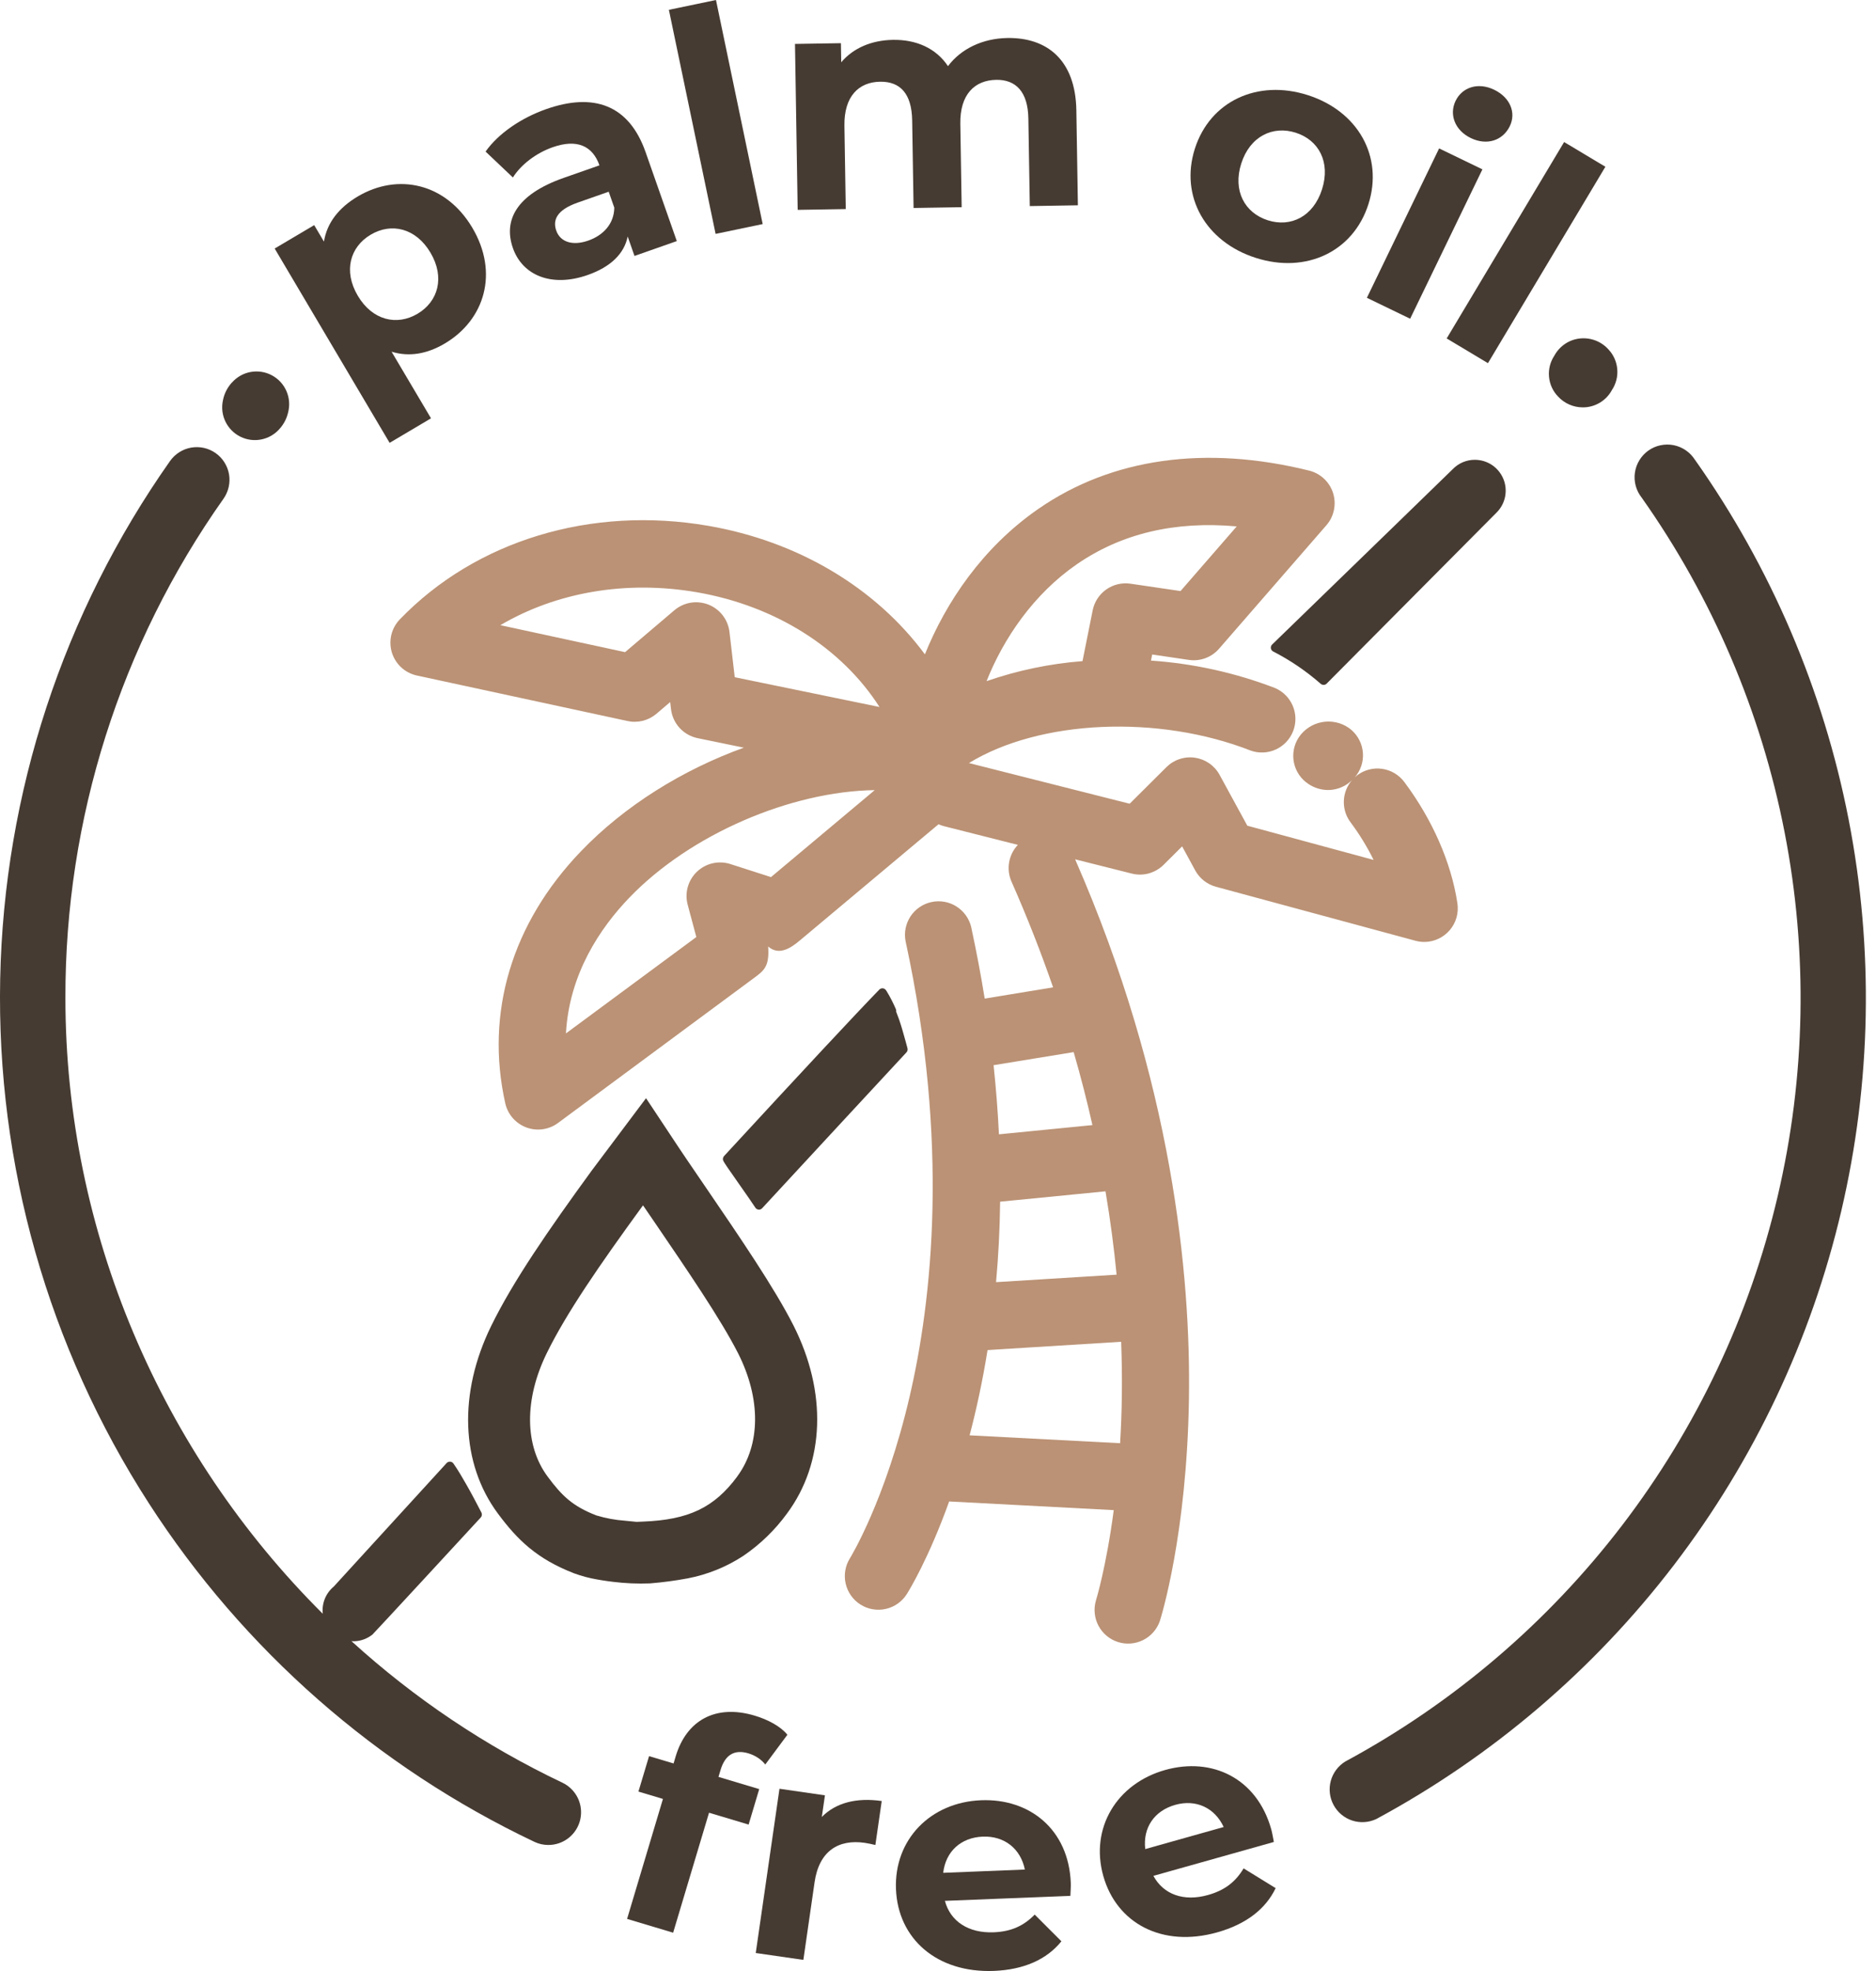 <svg width="60" height="63" viewBox="0 0 60 63" fill="none" xmlns="http://www.w3.org/2000/svg">
<path d="M21.438 36.272L20.662 35.102L18.954 37.377L18.945 37.388C17.505 39.363 16.404 40.967 15.713 42.375C14.653 44.533 14.734 46.778 15.927 48.382C16.55 49.221 17.176 49.832 18.366 50.291C18.599 50.376 18.838 50.44 19.081 50.482C19.2 50.504 19.318 50.523 19.437 50.539C19.488 50.547 19.548 50.555 19.599 50.56C19.993 50.609 20.39 50.626 20.786 50.611C21.191 50.578 21.593 50.525 21.992 50.451C22.628 50.329 23.234 50.084 23.775 49.73C24.313 49.363 24.784 48.907 25.168 48.381C26.381 46.75 26.458 44.5 25.376 42.363C24.767 41.163 23.657 39.54 22.585 37.97C22.174 37.371 21.79 36.808 21.438 36.272ZM23.577 47.198C22.841 48.188 22.026 48.578 20.572 48.635L20.36 48.644L19.985 48.607C19.677 48.585 19.372 48.528 19.076 48.439C18.314 48.146 17.965 47.805 17.516 47.198C16.774 46.201 16.764 44.724 17.49 43.246C18.117 41.969 19.164 40.451 20.541 38.56L20.566 38.528L20.948 39.086C21.984 40.604 23.056 42.173 23.607 43.257C24.341 44.709 24.33 46.182 23.575 47.198H23.577Z" fill="#463B32"/>
<path d="M40.646 20.722C40.65 20.744 40.658 20.765 40.672 20.783C40.685 20.801 40.702 20.815 40.722 20.825C41.269 21.106 41.779 21.453 42.241 21.858C42.267 21.879 42.299 21.891 42.332 21.891C42.351 21.892 42.369 21.888 42.386 21.881C42.403 21.874 42.418 21.863 42.431 21.85L47.88 16.368C48.014 16.229 48.105 16.053 48.14 15.863C48.175 15.672 48.154 15.476 48.078 15.298C48.002 15.12 47.876 14.968 47.715 14.861C47.553 14.754 47.364 14.697 47.17 14.697C47.039 14.696 46.908 14.723 46.786 14.774C46.665 14.825 46.555 14.901 46.463 14.996C46.463 14.996 43.68 17.701 40.687 20.601C40.671 20.616 40.659 20.635 40.652 20.656C40.645 20.677 40.643 20.7 40.646 20.722Z" fill="#463B32"/>
<path d="M28.652 32.254C28.568 32.059 28.471 31.87 28.361 31.688L28.339 31.655C28.328 31.637 28.313 31.622 28.295 31.611C28.277 31.599 28.257 31.592 28.236 31.59C28.215 31.588 28.194 31.591 28.174 31.598C28.154 31.605 28.136 31.617 28.122 31.632C27.372 32.403 25.701 34.194 23.157 36.952C23.139 36.972 23.127 36.998 23.122 37.025C23.118 37.052 23.121 37.079 23.133 37.104C23.159 37.162 23.298 37.364 23.632 37.839C23.839 38.134 24.053 38.439 24.157 38.599C24.168 38.617 24.183 38.633 24.202 38.644C24.22 38.655 24.24 38.662 24.262 38.664H24.274C24.293 38.664 24.312 38.66 24.33 38.653C24.347 38.645 24.363 38.633 24.376 38.619C26.342 36.493 27.896 34.817 28.991 33.638C29.007 33.621 29.018 33.6 29.024 33.577C29.03 33.555 29.03 33.531 29.024 33.508L29.013 33.465C28.997 33.4 28.98 33.34 28.961 33.273C28.899 33.05 28.835 32.819 28.759 32.596C28.752 32.574 28.727 32.51 28.699 32.436L28.662 32.338C28.667 32.31 28.664 32.28 28.652 32.254Z" fill="#463B32"/>
<path d="M35.621 48.269C35.379 50.1 35.055 51.145 35.05 51.161C34.972 51.431 35.002 51.72 35.134 51.967C35.266 52.214 35.489 52.4 35.756 52.485C36.023 52.57 36.313 52.547 36.563 52.421C36.814 52.295 37.005 52.076 37.096 51.812C37.131 51.701 37.959 49.062 38.026 44.711C38.086 40.762 37.499 34.577 34.386 27.467L36.195 27.922C36.375 27.968 36.564 27.966 36.742 27.917C36.921 27.867 37.084 27.773 37.216 27.642L37.808 27.053L38.228 27.824C38.298 27.951 38.392 28.062 38.506 28.152C38.62 28.241 38.75 28.306 38.89 28.344L45.271 30.07C45.362 30.095 45.456 30.108 45.551 30.108C45.706 30.108 45.858 30.074 45.999 30.009C46.139 29.945 46.264 29.851 46.365 29.734C46.466 29.616 46.54 29.479 46.583 29.33C46.625 29.181 46.635 29.025 46.612 28.873C46.417 27.573 45.812 26.195 44.913 24.994C44.828 24.881 44.722 24.786 44.601 24.714C44.48 24.642 44.346 24.595 44.206 24.575C44.066 24.555 43.924 24.562 43.788 24.597C43.651 24.632 43.523 24.693 43.41 24.778C43.381 24.8 43.353 24.823 43.327 24.847C43.349 24.821 43.373 24.796 43.392 24.767C43.474 24.653 43.533 24.523 43.565 24.386C43.597 24.248 43.601 24.106 43.578 23.967C43.555 23.828 43.504 23.694 43.43 23.575C43.355 23.455 43.258 23.351 43.143 23.269C43.018 23.182 42.877 23.12 42.727 23.088C42.578 23.057 42.424 23.055 42.275 23.083C42.125 23.111 41.982 23.17 41.855 23.254C41.728 23.338 41.619 23.447 41.535 23.574C41.38 23.813 41.326 24.104 41.385 24.382C41.444 24.661 41.611 24.904 41.849 25.06C42.033 25.183 42.249 25.25 42.471 25.252C42.694 25.252 42.911 25.184 43.095 25.057C43.119 25.04 43.142 25.022 43.164 25.004C43.187 24.986 43.217 24.959 43.242 24.935C43.081 25.12 42.989 25.355 42.98 25.6C42.971 25.845 43.046 26.086 43.193 26.282C43.476 26.66 43.723 27.063 43.932 27.486L39.893 26.392L39.006 24.767C38.927 24.621 38.814 24.495 38.677 24.4C38.54 24.305 38.383 24.243 38.218 24.219C38.053 24.195 37.885 24.21 37.727 24.262C37.568 24.314 37.424 24.403 37.306 24.52L36.13 25.69L30.99 24.39C33.258 23.002 37.047 22.834 40.005 23.993C40.267 24.085 40.555 24.071 40.807 23.955C41.06 23.838 41.257 23.629 41.358 23.37C41.459 23.111 41.456 22.823 41.349 22.566C41.242 22.31 41.04 22.105 40.785 21.994C39.512 21.504 38.172 21.208 36.812 21.115L36.85 20.92L38.024 21.093C38.202 21.119 38.384 21.1 38.553 21.037C38.721 20.975 38.872 20.871 38.99 20.735L42.422 16.789C42.543 16.65 42.626 16.483 42.663 16.302C42.701 16.122 42.691 15.936 42.636 15.76C42.58 15.585 42.481 15.427 42.346 15.301C42.212 15.175 42.048 15.086 41.87 15.042C38.551 14.221 35.558 14.643 33.215 16.262C31.416 17.506 30.249 19.261 29.581 20.915C28.013 18.796 25.541 17.306 22.657 16.808C18.908 16.158 15.217 17.278 12.787 19.798C12.655 19.936 12.561 20.106 12.516 20.292C12.472 20.478 12.478 20.673 12.533 20.856C12.589 21.039 12.693 21.203 12.833 21.333C12.974 21.462 13.147 21.552 13.334 21.592L20.058 23.044C20.219 23.081 20.386 23.08 20.546 23.042C20.706 23.004 20.855 22.93 20.983 22.825L21.434 22.441L21.461 22.667C21.487 22.892 21.584 23.102 21.736 23.268C21.889 23.434 22.09 23.548 22.311 23.594L23.79 23.898C21.84 24.602 19.982 25.749 18.578 27.213C16.369 29.511 15.512 32.371 16.16 35.266C16.2 35.441 16.282 35.602 16.399 35.737C16.517 35.871 16.666 35.974 16.833 36.037C17.001 36.099 17.181 36.119 17.358 36.094C17.535 36.069 17.703 36.001 17.846 35.895L24.139 31.242C24.451 31.012 24.611 30.871 24.568 30.253C24.918 30.562 25.302 30.295 25.584 30.058L30.017 26.346C30.076 26.373 30.138 26.395 30.201 26.41L32.554 27.005C32.408 27.159 32.311 27.353 32.275 27.562C32.239 27.771 32.265 27.986 32.351 28.18C32.862 29.335 33.301 30.462 33.681 31.559L31.494 31.919C31.374 31.175 31.23 30.412 31.061 29.629C30.995 29.357 30.825 29.121 30.587 28.972C30.35 28.823 30.064 28.773 29.79 28.833C29.516 28.892 29.276 29.056 29.121 29.29C28.967 29.524 28.91 29.809 28.963 30.084C30.367 36.55 29.808 41.567 29.093 44.637C28.319 47.959 27.199 49.783 27.184 49.806C27.033 50.048 26.983 50.339 27.047 50.617C27.11 50.895 27.281 51.137 27.522 51.288C27.764 51.44 28.055 51.49 28.333 51.426C28.611 51.363 28.853 51.192 29.004 50.95C29.075 50.837 29.698 49.825 30.357 47.992L35.621 48.269ZM34.437 18.038C35.867 17.051 37.582 16.646 39.554 16.826L37.757 18.892L36.156 18.657C35.884 18.617 35.607 18.683 35.382 18.841C35.157 18.999 35.001 19.238 34.947 19.507L34.622 21.132C33.576 21.213 32.544 21.428 31.553 21.772C32.097 20.404 33.059 18.989 34.437 18.038ZM23.331 20.2C23.308 20.006 23.233 19.823 23.115 19.669C22.996 19.515 22.838 19.396 22.657 19.325C22.476 19.254 22.279 19.233 22.087 19.265C21.895 19.297 21.716 19.381 21.567 19.507L19.992 20.845L16.003 19.983C17.793 18.93 20.021 18.539 22.291 18.931C24.805 19.367 26.919 20.709 28.129 22.598L23.499 21.646L23.331 20.2ZM24.659 28.035L23.359 27.618C23.175 27.559 22.979 27.551 22.791 27.594C22.603 27.637 22.43 27.73 22.291 27.863C22.151 27.996 22.05 28.164 21.997 28.35C21.945 28.535 21.944 28.732 21.994 28.918L22.271 29.951L18.101 33.031C18.206 31.126 19.195 29.663 20.125 28.696C22.081 26.659 25.3 25.293 27.977 25.255L24.659 28.035ZM31.011 45.878C31.226 45.062 31.424 44.152 31.585 43.152L35.858 42.888C35.88 43.493 35.887 44.057 35.88 44.583C35.874 45.128 35.853 45.643 35.824 46.13L31.011 45.878ZM35.357 38.079C35.516 39.016 35.631 39.906 35.712 40.743L31.857 40.982C31.93 40.17 31.977 39.313 31.987 38.41L35.357 38.079ZM34.339 33.629C34.57 34.428 34.77 35.206 34.939 35.962L31.949 36.257C31.915 35.545 31.858 34.809 31.778 34.047L34.339 33.629Z" fill="#9C6137" fill-opacity="0.69"/>
<path d="M17.538 58.972C17.775 58.972 18.006 58.892 18.192 58.743C18.377 58.595 18.507 58.388 18.559 58.156C18.611 57.925 18.583 57.682 18.479 57.468C18.375 57.255 18.201 57.083 17.987 56.981C15.527 55.813 13.254 54.288 11.24 52.456C11.26 52.456 11.28 52.459 11.3 52.459H11.348C11.554 52.449 11.751 52.374 11.912 52.246C11.954 52.212 15.236 48.656 15.375 48.505C15.395 48.483 15.407 48.457 15.411 48.429C15.415 48.4 15.41 48.371 15.397 48.346C15.244 48.051 15.081 47.738 14.903 47.429C14.786 47.225 14.653 46.994 14.502 46.779C14.49 46.762 14.474 46.748 14.456 46.737C14.438 46.727 14.417 46.721 14.396 46.72C14.376 46.719 14.355 46.722 14.335 46.73C14.316 46.738 14.298 46.749 14.284 46.765C12.153 49.097 10.781 50.599 10.676 50.711C10.55 50.815 10.451 50.95 10.389 51.102C10.328 51.254 10.305 51.419 10.323 51.581C5.159 46.442 2.092 39.368 2.092 31.895C2.081 26.181 3.849 20.605 7.149 15.94C7.228 15.828 7.284 15.701 7.314 15.567C7.345 15.433 7.348 15.295 7.325 15.159C7.301 15.024 7.252 14.895 7.178 14.779C7.105 14.662 7.009 14.562 6.897 14.483C6.785 14.404 6.658 14.347 6.524 14.317C6.39 14.287 6.251 14.284 6.116 14.307C5.981 14.33 5.851 14.38 5.735 14.454C5.619 14.527 5.519 14.623 5.439 14.735C2.019 19.588 0.127 25.352 0.006 31.288C-0.115 37.224 1.541 43.061 4.761 48.05C7.784 52.733 12.054 56.481 17.09 58.871C17.23 58.938 17.383 58.972 17.538 58.972Z" fill="#463B32"/>
<path d="M7.415 12.229C7.271 12.387 7.172 12.582 7.131 12.793C7.08 13.021 7.107 13.26 7.208 13.471C7.309 13.682 7.478 13.854 7.687 13.958C7.897 14.062 8.135 14.093 8.364 14.045C8.593 13.998 8.8 13.875 8.951 13.697C9.081 13.55 9.171 13.373 9.215 13.182C9.274 12.954 9.255 12.713 9.16 12.498C9.066 12.282 8.901 12.105 8.693 11.995C8.485 11.884 8.246 11.848 8.014 11.89C7.783 11.932 7.573 12.052 7.417 12.229H7.415Z" fill="#463B32"/>
<path d="M54.209 14.697C54.133 14.577 54.034 14.473 53.916 14.393C53.799 14.313 53.667 14.257 53.528 14.229C53.388 14.202 53.245 14.203 53.106 14.233C52.967 14.262 52.835 14.32 52.72 14.402C52.604 14.484 52.506 14.589 52.432 14.711C52.358 14.832 52.309 14.967 52.289 15.108C52.269 15.248 52.278 15.392 52.315 15.529C52.352 15.666 52.417 15.794 52.505 15.905C54.769 19.108 56.327 22.755 57.077 26.605C57.827 30.454 57.751 34.419 56.855 38.237C55.959 42.056 54.263 45.64 51.88 48.755C49.496 51.869 46.478 54.442 43.026 56.304C42.798 56.444 42.632 56.666 42.562 56.925C42.492 57.183 42.525 57.459 42.652 57.694C42.78 57.93 42.993 58.108 43.247 58.191C43.502 58.274 43.779 58.256 44.021 58.141C47.733 56.138 50.977 53.37 53.54 50.021C56.103 46.671 57.926 42.816 58.889 38.71C59.852 34.604 59.932 30.34 59.126 26.2C58.319 22.061 56.643 18.139 54.209 14.695V14.697Z" fill="#463B32"/>
<path d="M50.216 10.902C50.001 10.998 49.824 11.162 49.712 11.369C49.581 11.567 49.52 11.805 49.542 12.042C49.563 12.279 49.664 12.502 49.83 12.673C49.931 12.783 50.053 12.87 50.189 12.93C50.326 12.99 50.473 13.021 50.622 13.021C50.813 13.022 51.001 12.971 51.165 12.873C51.329 12.776 51.464 12.635 51.554 12.467C51.684 12.271 51.745 12.037 51.725 11.803C51.706 11.568 51.609 11.347 51.449 11.175C51.299 11.005 51.099 10.887 50.877 10.838C50.656 10.789 50.424 10.811 50.216 10.902Z" fill="#463B32"/>
<path d="M11.443 6.279C10.832 6.641 10.456 7.127 10.361 7.722L10.049 7.196L8.785 7.944L12.461 14.155L13.785 13.371L12.524 11.242C13.085 11.414 13.657 11.316 14.225 10.98C15.507 10.221 15.957 8.717 15.108 7.283C14.26 5.849 12.724 5.521 11.443 6.279ZM13.354 10.029C12.692 10.421 11.91 10.242 11.443 9.453C10.976 8.664 11.195 7.892 11.857 7.501C12.519 7.109 13.301 7.288 13.768 8.077C14.235 8.866 14.015 9.637 13.354 10.029Z" fill="#463B32"/>
<path d="M17.469 3.488C16.672 3.768 15.94 4.264 15.53 4.845L16.404 5.673C16.664 5.259 17.149 4.891 17.677 4.706C18.456 4.432 18.954 4.664 19.172 5.285L18.022 5.688C16.503 6.222 16.096 7.051 16.405 7.932C16.708 8.794 17.631 9.199 18.799 8.789C19.531 8.532 19.965 8.108 20.075 7.56L20.293 8.181L21.646 7.706L20.647 4.86C20.116 3.35 18.989 2.954 17.469 3.488ZM18.818 7.689C18.309 7.868 17.918 7.734 17.791 7.372C17.674 7.039 17.799 6.714 18.476 6.476L19.468 6.128L19.647 6.638C19.639 7.151 19.3 7.519 18.818 7.689Z" fill="#463B32"/>
<path d="M22.887 7.476L24.393 7.162L22.899 0L21.393 0.314L22.887 7.476Z" fill="#463B32"/>
<path d="M32.218 1.215C31.419 1.228 30.734 1.564 30.319 2.114C29.935 1.538 29.299 1.262 28.56 1.274C27.88 1.285 27.292 1.532 26.905 1.991L26.895 1.38L25.426 1.404L25.512 6.708L27.05 6.683L27.007 4.021C26.992 3.075 27.468 2.623 28.148 2.612C28.789 2.602 29.16 2.99 29.174 3.848L29.219 6.648L30.757 6.623L30.714 3.961C30.698 3.015 31.174 2.563 31.864 2.552C32.486 2.542 32.877 2.93 32.89 3.788L32.936 6.587L34.474 6.562L34.425 3.526C34.398 1.909 33.479 1.194 32.218 1.215Z" fill="#463B32"/>
<path d="M40.164 8.243C41.77 8.756 43.28 8.048 43.766 6.527C44.252 5.005 43.432 3.553 41.826 3.04C40.22 2.527 38.701 3.232 38.215 4.753C37.729 6.275 38.558 7.73 40.164 8.243ZM40.548 7.041C39.815 6.807 39.42 6.101 39.699 5.227C39.978 4.354 40.71 4.008 41.442 4.242C42.175 4.476 42.561 5.179 42.282 6.053C42.003 6.926 41.281 7.275 40.548 7.041Z" fill="#463B32"/>
<path d="M47.041 4.413C47.556 4.662 48.066 4.492 48.289 4.031C48.495 3.605 48.303 3.118 47.789 2.869C47.274 2.619 46.764 2.789 46.554 3.224C46.344 3.659 46.527 4.164 47.041 4.413ZM43.717 9.519L45.101 10.188L47.412 5.413L46.027 4.744L43.717 9.519Z" fill="#463B32"/>
<path d="M46.269 10.818L47.589 11.608L51.345 5.33L50.025 4.54L46.269 10.818Z" fill="#463B32"/>
<path d="M23.044 56.579C23.193 56.078 23.5 55.913 23.935 56.043C24.161 56.111 24.349 56.239 24.476 56.4L25.183 55.449C24.965 55.178 24.556 54.963 24.141 54.839C22.875 54.46 21.953 54.997 21.61 56.14L21.543 56.366L20.759 56.132L20.419 57.265L21.203 57.5L20.056 61.335L21.529 61.776L22.677 57.941L23.943 58.32L24.282 57.186L22.979 56.796L23.044 56.579Z" fill="#463B32"/>
<path d="M26.284 58.077L26.384 57.385L24.93 57.175L24.171 62.425L25.694 62.645L26.052 60.166C26.197 59.161 26.819 58.782 27.659 58.904C27.776 58.921 27.872 58.944 27.997 58.973L28.2 57.567C27.39 57.45 26.728 57.624 26.284 58.077Z" fill="#463B32"/>
<path d="M34.247 60.183C34.179 58.477 32.934 57.48 31.376 57.542C29.759 57.607 28.592 58.799 28.656 60.386C28.719 61.964 29.958 63.07 31.792 62.997C32.748 62.958 33.476 62.633 33.947 62.051L33.093 61.197C32.742 61.556 32.344 61.74 31.782 61.763C30.974 61.795 30.395 61.413 30.221 60.758L34.234 60.598C34.239 60.469 34.252 60.301 34.247 60.183ZM31.433 58.705C32.123 58.678 32.643 59.091 32.778 59.757L30.166 59.862C30.247 59.177 30.733 58.733 31.433 58.705Z" fill="#463B32"/>
<path d="M40.658 58.47C40.198 56.833 38.761 56.154 37.265 56.575C35.713 57.011 34.858 58.437 35.286 59.961C35.712 61.475 37.169 62.26 38.929 61.765C39.848 61.507 40.478 61.023 40.799 60.351L39.774 59.72C39.517 60.15 39.174 60.42 38.635 60.571C37.858 60.79 37.21 60.553 36.889 59.959L40.742 58.876C40.717 58.75 40.69 58.584 40.658 58.47ZM37.589 57.689C38.252 57.503 38.851 57.783 39.137 58.398L36.628 59.103C36.549 58.421 36.917 57.878 37.589 57.689Z" fill="#463B32"/>
</svg>

